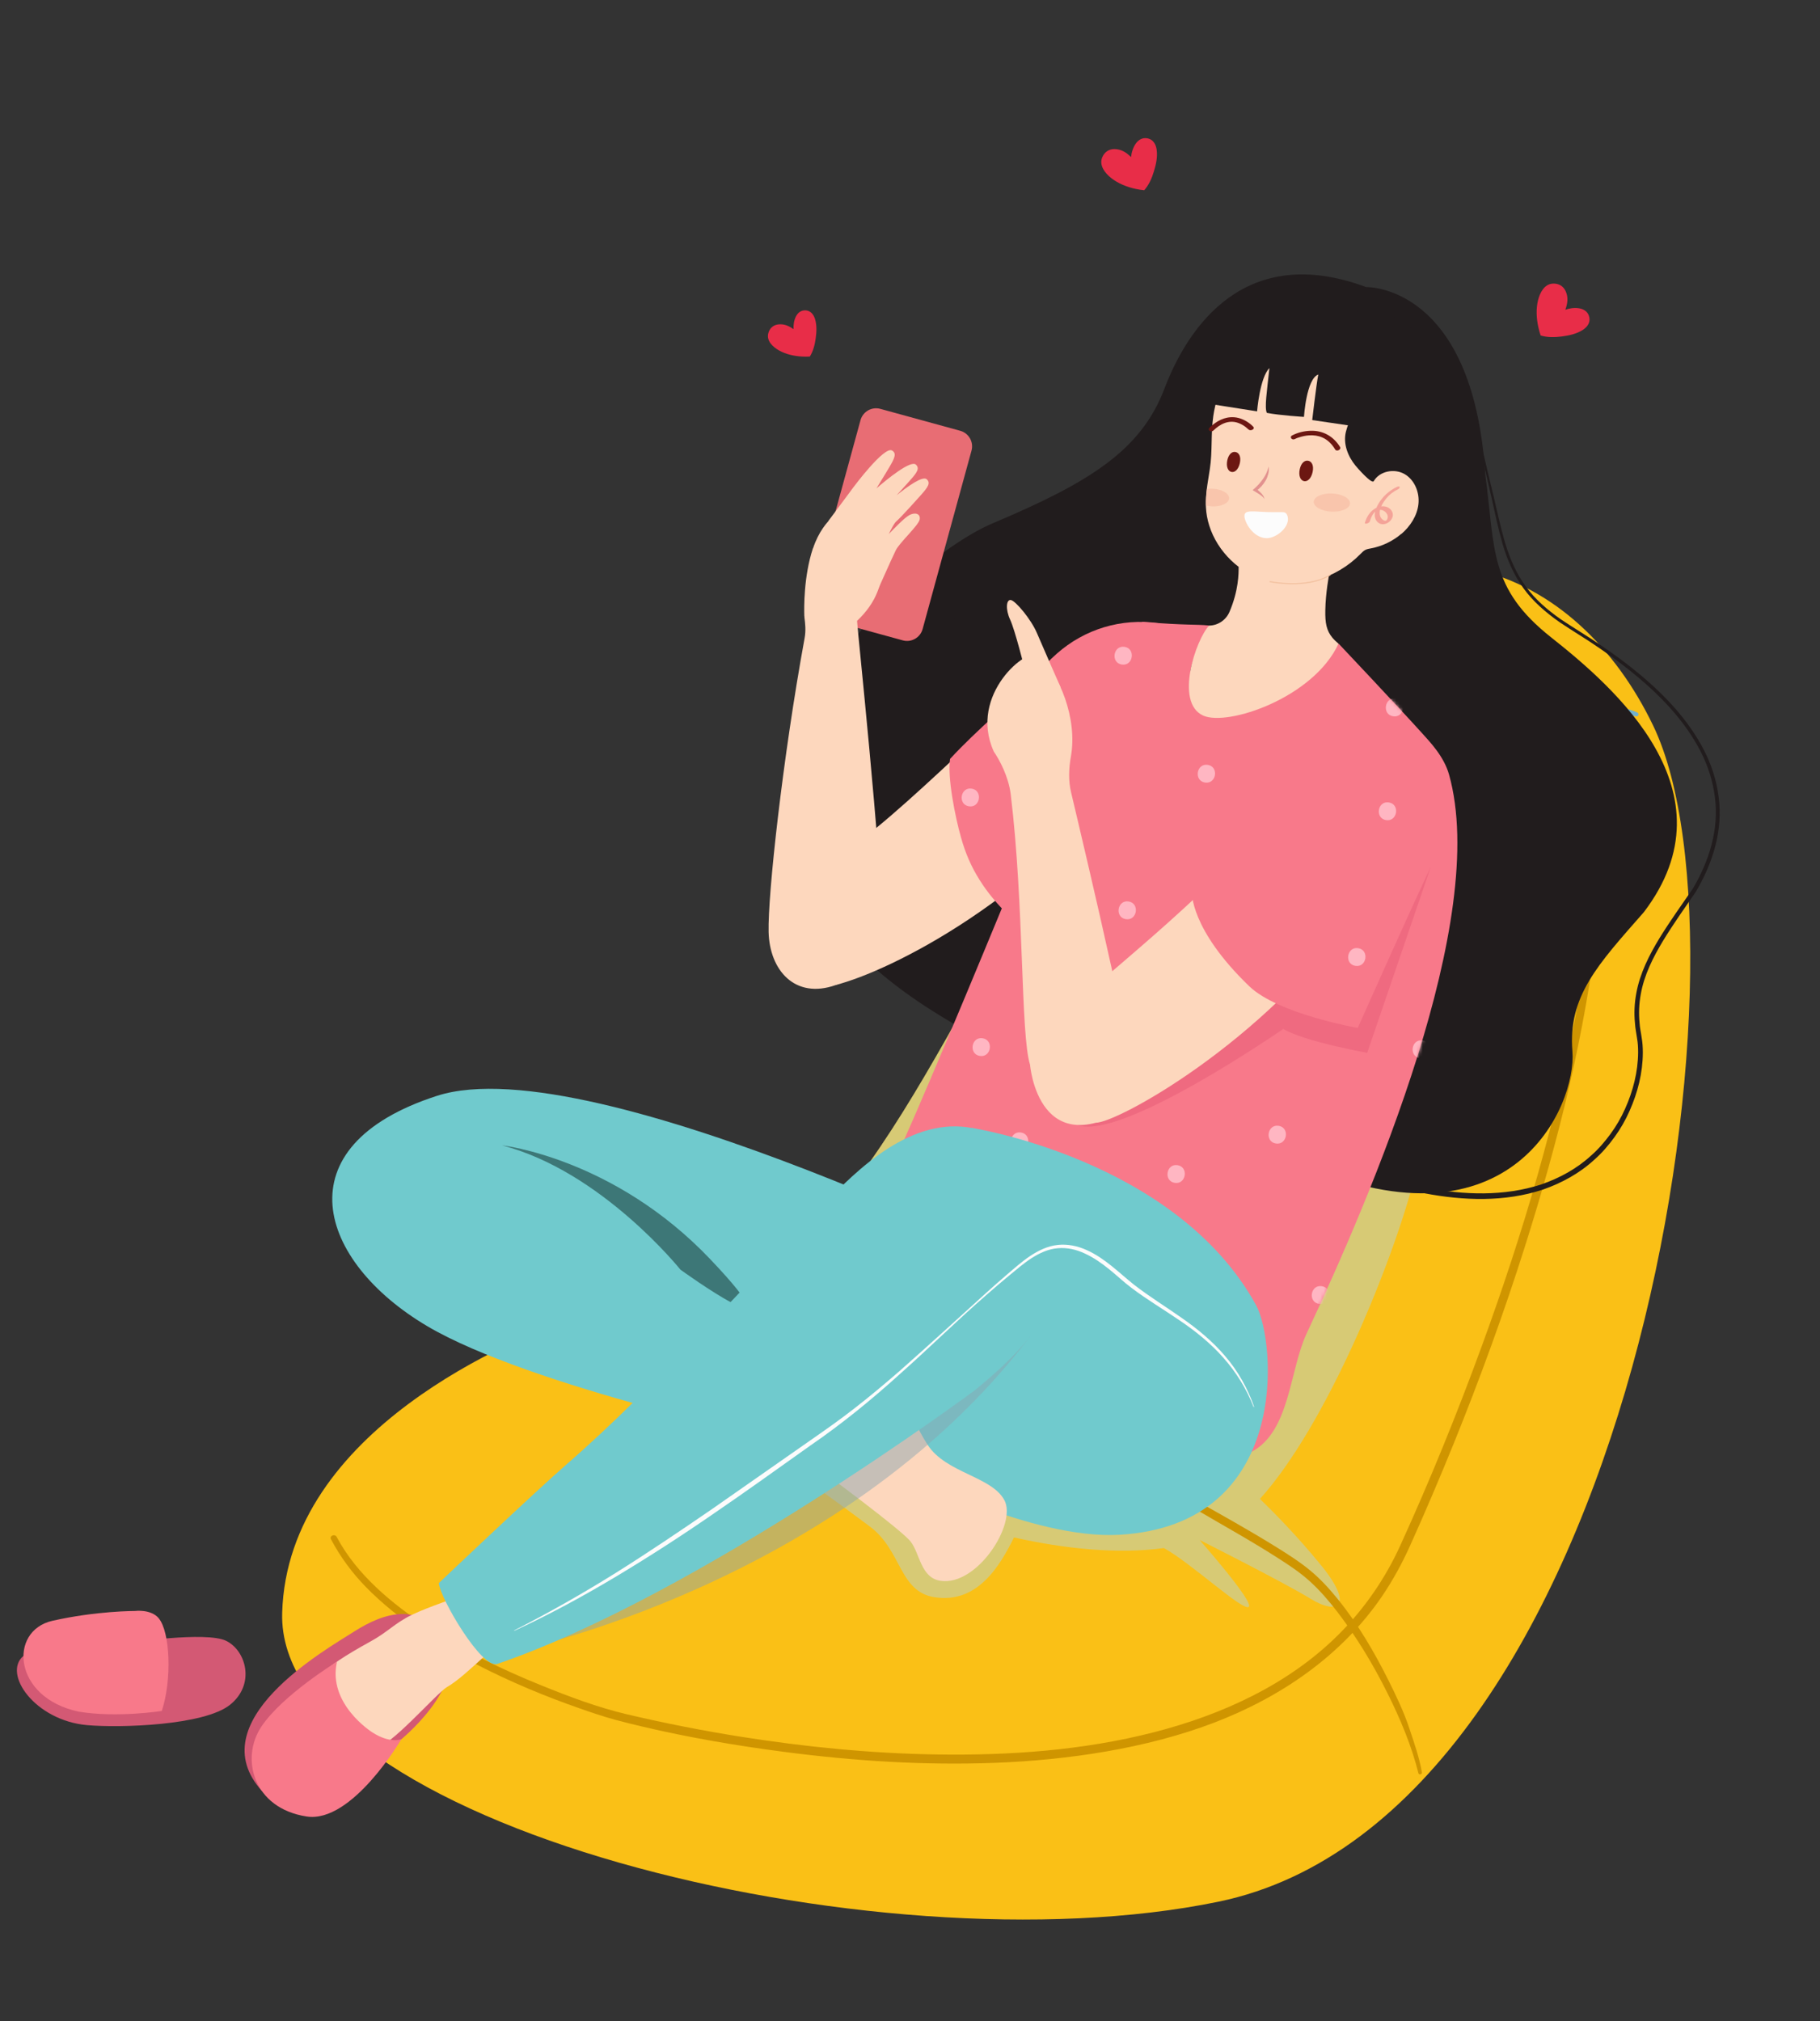 <svg width="552" height="613" viewBox="0 0 552 613" fill="none" xmlns="http://www.w3.org/2000/svg">
<rect x="0" y="0" width="552" height="613" fill="#333333" stroke="none"/>
<path d="M85.585 489.122C83.679 552.885 265.285 598.248 369.45 576.779C495.102 550.936 534.63 289.232 501.444 220.161C478.3 171.968 426.643 149.077 368.308 199.219C356.871 209.047 345.161 221.674 333.381 237.445C296.266 287.137 266.499 373.814 221.965 390.383L178.412 398.01C178.412 398.01 176.944 398.444 174.344 399.401C156.661 405.591 87.222 433.527 85.582 489.14L85.585 489.122Z" fill="#FAC016"/>
<g style="mix-blend-mode:multiply" opacity="0.44">
<path d="M178.415 397.992L221.968 390.365C266.499 373.814 296.269 287.118 333.384 237.427C345.164 221.656 356.874 209.029 368.311 199.2C399.573 205.899 397.925 202.319 397.925 202.319C397.925 202.319 447.486 220.139 449.368 263.647C449.549 268.011 449.951 267.558 449.236 272.704C455.728 269.96 472.867 271.452 473.463 272.468C474.317 273.949 457.373 275.79 447.769 282.161C447.769 282.161 463.518 282.53 471.467 286.934C462.218 286.939 446.361 289.837 446.361 289.837C446.361 289.837 471.54 304.308 468.505 304.274C464.019 304.215 444.257 298.898 444.257 298.898C440.646 314.384 436.023 329.507 429.399 355.738C422.57 382.803 402.262 432.348 382.133 454.594C385.891 458.229 393.354 465.73 400.66 474.7C410.995 487.375 405.577 489.846 397.596 484.939C389.616 480.033 363.819 467.033 363.819 467.033C363.819 467.033 380.429 485.86 378.742 487.33C377.056 488.799 361.247 474.028 353.004 469.505L352.986 469.502C339.107 471.419 322.774 469.721 307.544 466.278C303.287 474.854 296.481 486.516 283.346 484.398C272.656 482.665 273.557 470.241 263.828 462.975C237.465 443.262 199.268 416.544 184.64 413.49C175.769 411.673 173.808 405.627 174.361 399.403C176.962 398.446 178.43 398.013 178.43 398.013L178.415 397.992Z" fill="#ABD7EF"/>
</g>
<path d="M423.057 182.524C447.489 177.817 474.578 192.09 482.181 216.293C484.906 224.987 485.891 234.201 486.234 243.277C486.699 255.454 485.955 267.7 484.609 279.795C480.872 313.214 472.612 346.107 462.482 378.116C456.113 398.261 448.868 418.12 440.947 437.708C436.709 448.15 432.298 458.528 427.664 468.797C425.256 474.158 422.44 479.306 419.133 484.174C406.784 502.273 388.245 514.861 367.968 522.563C347.69 530.265 324.068 533.807 301.588 534.65C280.295 535.44 258.935 534.079 237.814 531.316C223.371 529.435 208.943 526.985 194.749 523.631C191.712 522.914 189.387 522.346 186.666 521.605C183.043 520.63 179.459 519.403 175.913 518.164C165.187 514.431 154.677 510.032 144.587 504.831C132.486 498.595 120.628 491.16 111.052 481.391C106.797 477.051 103.227 472.21 100.386 466.837C99.817 465.77 101.582 465.087 102.133 466.152C108.229 477.663 119.068 486.543 129.755 493.572C140.443 500.601 152.288 506.354 164.26 511.186C172.817 514.651 181.326 517.833 190.065 519.906C201.542 522.612 213.104 524.889 224.734 526.734C244.312 529.826 264.121 531.793 283.951 532.102C306.059 532.456 328.506 530.888 349.988 525.368C370.626 520.065 390.821 510.893 406.074 495.649C413.855 487.866 420.154 478.726 424.713 468.703C433.786 448.817 442.021 428.522 449.52 407.982C461.901 374.076 472.253 339.242 478.663 303.697C481.112 290.095 482.976 276.347 483.78 262.542C484.41 251.847 484.428 241.056 483.041 230.413C482.081 223.03 480.485 215.362 476.858 208.777C469.554 195.453 455.634 186.366 440.846 183.749C435.038 182.726 428.983 182.569 423.131 183.347C422.605 183.412 422.541 182.646 423.034 182.557L423.057 182.524Z" fill="#CF9500"/>
<path d="M337.768 439.053C340.936 441.986 344.569 444.199 348.207 446.486C352.433 449.142 356.732 451.681 361.064 454.132C369.847 459.091 378.68 463.965 387.239 469.295C390.73 471.467 394.264 473.719 397.442 476.359C400.62 478.998 403.208 481.877 405.725 484.966C411.839 492.495 416.818 501.026 421.15 509.695C423.518 514.44 425.861 519.347 427.518 524.405C428.955 528.745 430.475 533.024 431.259 537.539C431.366 538.146 430.348 538.411 430.205 537.798C428.111 529.424 424.743 521.423 420.908 513.698C416.552 504.951 411.532 496.561 405.581 488.818C403.071 485.564 400.379 482.41 397.331 479.644C394.283 476.877 391.11 474.792 387.796 472.667C379.549 467.349 370.929 462.638 362.502 457.643C357.733 454.809 353.044 451.821 348.475 448.65C344.557 445.913 340.887 442.772 337.395 439.548C337.105 439.281 337.496 438.789 337.783 439.074L337.768 439.053Z" fill="#CF9500"/>
<path d="M433.154 223.295C434.68 221.911 436.675 220.933 438.501 219.983C440.446 218.978 442.461 218.114 444.5 217.327C448.463 215.791 452.596 214.576 456.778 213.757C465.276 212.083 474.002 211.775 482.585 212.846C484.934 213.141 487.284 213.546 489.601 214.04C491.919 214.533 494.393 215.087 496.61 216.1C497.229 216.381 496.945 217.37 496.262 217.263C494.176 216.935 492.138 216.302 490.07 215.866C488.001 215.43 486.029 215.084 483.971 214.816C479.782 214.269 475.546 214.028 471.325 214.159C462.888 214.384 454.538 215.822 446.506 218.399C444.236 219.131 442.023 219.964 439.82 220.854C437.616 221.745 435.502 222.889 433.246 223.531C433.112 223.565 433.042 223.425 433.13 223.328L433.154 223.295Z" fill="#72B1CC"/>
<path d="M322.135 389.082C322.135 389.082 179.961 317.049 132.531 332.352C85.102 347.655 96.487 382.618 129.543 402.182C160.491 420.51 238.21 437.106 238.21 437.106L322.135 389.082Z" fill="#70CACD"/>
<path d="M206.398 385.098C206.398 385.098 182.482 355.197 152.244 347.367C152.244 347.367 186.197 351.13 215.46 381.945C244.705 412.756 206.416 385.1 206.416 385.1L206.398 385.098Z" fill="#3D7777"/>
<path d="M297.138 266.921C299.434 270.603 302.42 274.227 306.402 278.082C307.097 278.818 320.537 257.994 322.676 255.986C325.223 239.3 327.516 223.405 327.516 223.405C327.516 223.405 311.941 248.913 297.141 266.903L297.138 266.921Z" fill="#EF6A80"/>
<path d="M414.363 87.071C414.363 87.071 446.759 86.088 450.477 143.833C453.546 166.881 451.559 178.359 470.47 193.322C489.381 208.285 526.391 240.094 498.583 276.634C484.56 292.606 475.565 302.135 476.906 318.823C478.247 335.51 458.411 380.405 395.718 353.53C333.042 326.658 315.677 327.308 282.971 306.692C189.323 247.686 271.926 171.002 301.126 158.686C330.33 146.352 346.011 136.711 353.17 117.87C360.329 99.031 377.687 73.434 414.363 87.071Z" fill="#211C1D"/>
<path d="M399.228 89.363C409.088 89.343 418.869 92.872 426.671 98.802C434.52 104.776 440.407 113.044 444.278 122.066C444.764 123.194 445.349 124.282 445.754 125.453L446.9 128.954C447.636 131.302 448.546 133.604 448.975 136.033L450.588 143.242L452.273 150.463C453.359 155.283 454.331 160.122 455.7 164.895C457.09 169.652 459.084 174.319 462.023 178.361C464.957 182.438 468.808 185.718 472.853 188.586C476.982 191.393 481.202 193.845 485.253 196.677C493.353 202.23 501.094 208.427 507.539 215.841C510.733 219.553 513.565 223.578 515.795 227.913C518.025 232.249 519.513 236.966 520.12 241.785C521.43 251.511 518.324 261.319 513.349 269.653L513.354 269.617C509.967 274.528 506.475 279.405 503.311 284.535C500.204 289.657 497.385 295.174 496.288 301.219C495.726 304.213 495.572 307.307 495.887 310.345C495.961 311.87 496.313 313.383 496.505 314.852C496.761 316.276 496.846 317.729 496.836 319.203C496.799 325.065 495.291 330.917 492.883 336.277C491.687 338.968 490.196 341.538 488.462 343.904C486.727 346.27 484.808 348.515 482.588 350.455C478.258 354.443 473 357.307 467.449 359.222C456.204 362.899 443.988 362.439 432.399 360.213C426.58 359.023 420.886 357.39 415.181 355.59C409.497 353.775 403.815 351.942 398.195 349.953C386.926 346.043 375.803 341.676 364.825 336.963C353.895 332.184 343.091 327.074 332.649 321.301C322.201 315.565 312.026 309.262 302.593 301.987C293.215 294.721 284.321 286.479 278.281 276.249C275.29 271.13 273.392 265.5 272.907 259.556L272.408 255.105L272.113 250.649C271.861 247.675 271.924 244.696 271.858 241.715C272.027 229.841 273.656 217.826 278.1 206.771C280.36 201.295 283.061 195.944 286.759 191.285C290.388 186.596 294.674 182.416 299.492 178.947C304.412 175.661 309.736 172.843 314.834 169.714C319.964 166.608 324.976 163.317 329.748 159.675C334.521 156.033 339.011 151.959 342.708 147.189C346.435 142.46 349.333 137.029 350.997 131.239C353.833 119.635 359.385 108.68 367.377 99.787C371.4 95.4 376.168 91.554 381.759 89.388C387.301 87.177 393.671 87.088 399.231 89.345L399.228 89.363ZM399.228 89.363C393.695 87.055 387.28 87.081 381.686 89.266C376.065 91.39 371.225 95.225 367.148 99.603C359.036 108.441 353.343 119.466 350.415 131.074C348.726 136.786 345.83 142.089 342.117 146.727C338.437 151.389 333.943 155.37 329.212 158.982C324.464 162.591 319.457 165.845 314.348 168.936C309.253 172.048 303.973 174.817 298.917 178.156C293.999 181.664 289.63 185.905 285.916 190.672C282.15 195.413 279.363 200.843 277.073 206.388C272.532 217.594 270.847 229.729 270.64 241.727C270.703 244.726 270.617 247.738 270.881 250.75L271.168 255.26L271.643 259.745C271.776 261.242 271.948 262.727 272.282 264.237C272.506 265.748 272.977 267.206 273.412 268.658C273.806 270.14 274.515 271.488 275.067 272.903C275.699 274.275 276.447 275.611 277.139 276.956C283.303 287.444 292.291 295.793 301.727 303.161C311.218 310.537 321.441 316.884 331.914 322.699C342.386 328.513 353.218 333.683 364.178 338.504C375.165 343.273 386.319 347.682 397.618 351.633C403.253 353.644 408.95 355.498 414.673 357.3C420.381 359.082 426.183 360.731 432.095 361.918C443.866 364.154 456.358 364.621 467.978 360.781C473.708 358.784 479.171 355.786 483.634 351.652C485.923 349.631 487.909 347.305 489.697 344.836C491.485 342.368 493.005 339.728 494.236 336.932C496.711 331.38 498.242 325.384 498.266 319.243C498.267 317.712 498.175 316.185 497.901 314.647C497.711 313.159 497.345 311.737 497.28 310.269C496.984 307.344 497.116 304.394 497.64 301.524C498.662 295.725 501.365 290.356 504.428 285.283C507.529 280.197 511.004 275.318 514.394 270.389L514.4 270.353C516.934 266.065 518.986 261.442 520.244 256.602C521.519 251.765 521.915 246.661 521.259 241.687C520.621 236.716 519.078 231.879 516.772 227.439C514.484 223.002 511.571 218.91 508.329 215.154C501.767 207.665 493.957 201.439 485.784 195.875C481.731 193.061 477.426 190.558 473.379 187.819C469.38 185.014 465.61 181.802 462.749 177.847C459.867 173.907 457.907 169.374 456.509 164.671C455.11 159.968 454.102 155.123 452.96 150.312L451.216 143.119L449.533 135.881C449.086 133.449 448.161 131.126 447.389 128.772L446.192 125.245C445.769 124.071 445.184 122.983 444.68 121.852C440.701 112.814 434.725 104.532 426.776 98.597C418.859 92.704 409.045 89.263 399.174 89.355L399.228 89.363Z" fill="#211C1D"/>
<path d="M254.888 258.037C261.676 258.217 306.742 212.8 322.3 199.246C332.48 190.383 345.982 191.1 345.982 191.1C354.606 201.182 353.803 219.083 346.094 229.459C313.726 272.977 269.905 294.511 253.453 298.736C267.95 284.554 254.891 258.019 254.891 258.019L254.888 258.037Z" fill="#FDD7BD"/>
<path d="M288.156 230.141C287.297 235.615 289.651 247.609 291.493 254.061C292.789 258.711 294.554 262.844 297.138 266.922C299.434 270.603 302.42 274.228 306.402 278.082C307.097 278.818 320.537 257.994 322.676 255.987C322.801 255.895 322.905 255.819 322.941 255.825C324.361 255.698 325.717 255.043 326.985 254.357C329.573 253.01 332.145 251.532 334.714 250.072C336.872 248.769 339.112 247.404 340.596 245.349C342.596 242.582 343.033 238.979 343.385 235.565L351.251 188.994C340.054 187.438 329.013 190.76 320.523 198.247C318.368 200.123 316.389 202.284 314.454 204.398C306.093 213.528 296.547 221.052 288.174 230.143L288.156 230.141Z" fill="#F8798A"/>
<path d="M379.599 440.34C363.838 446.15 370.615 410.496 367.925 410.498C338.851 410.748 271.111 379.52 264.163 366.399C272.312 355.095 325.747 220.36 328.625 217.048C340.108 203.758 341.142 192.241 346.501 188.617C360.148 189.708 362.331 189.294 366.707 189.705C365.275 193.189 362.496 197.513 361.342 202.166C359.311 210.408 366.734 218.161 375.093 216.669C392.149 213.645 405.99 195.19 405.99 195.19C405.99 195.19 423.951 214.211 431.342 222.401C433.709 225.043 437.929 229.377 439.491 234.918C451.815 278.922 416.003 362.325 396.289 404.453C391.073 415.609 391.302 434.096 379.623 440.307L379.599 440.34Z" fill="#F8798A"/>
<path d="M433.887 263.098L414.669 319.309C414.669 319.309 395.727 315.928 389.204 312.063C389.204 312.063 341.013 345.475 327.291 341.346C313.551 337.215 370.753 277.743 370.753 277.743L433.887 263.098Z" fill="#EF6A80"/>
<path d="M327.829 303.422C333.737 296.305 359.758 277.954 391.904 242.538C400.972 232.541 415.227 233.156 415.227 233.156C424.738 242.399 418.525 265.889 411.112 276.497C383.188 316.469 338.196 340.882 332.289 340.489C345.403 325.02 327.847 303.425 327.847 303.425L327.829 303.422Z" fill="#FDD7BD"/>
<path d="M301.376 227.843C301.376 227.843 301.404 227.903 301.416 227.942C303.26 230.63 305.858 235.559 306.54 240.832C310.673 274.822 309.497 313.754 312.408 322.902C312.408 322.902 314.91 354.606 344.44 334.555C345.96 329.222 329.785 261.162 324.848 240.275C324.008 236.711 324.163 233.027 324.803 229.419C326.86 217.841 321.273 204.38 315.025 198.767C311.827 195.903 293.639 210.594 301.376 227.843Z" fill="#FDD7BD"/>
<path d="M433.607 225.691C433.607 225.691 446.527 238.329 434.562 261.728C430.923 268.833 411.802 311.755 411.802 311.755C411.802 311.755 387.682 307.562 378.893 299.115C360.873 281.764 361.495 270.533 361.495 270.533C361.495 270.533 371.976 261.274 379.758 253.252C384.397 248.463 374.861 248.885 374.861 248.885L394.558 218.249L433.592 225.67L433.607 225.691Z" fill="#F8798A"/>
<mask id="mask0_62_236" style="mask-type:luminance" maskUnits="userSpaceOnUse" x="264" y="188" width="179" height="253">
<path d="M303.862 275.487C301.133 272.568 298.92 269.766 297.156 266.925C294.572 262.847 292.807 258.714 291.511 254.064C289.687 247.614 287.315 235.618 288.174 230.143C296.529 221.049 306.072 213.543 314.454 204.398C316.389 202.284 318.347 200.138 320.523 198.247C327.813 191.827 336.96 188.484 346.481 188.632L346.606 188.652C348.004 188.668 349.408 188.76 350.816 188.944C360.658 189.622 362.84 189.338 366.704 189.723C365.273 193.207 362.493 197.531 361.339 202.184C359.308 210.426 366.731 218.179 375.09 216.687C392.146 213.664 405.987 195.209 405.987 195.209C405.987 195.209 423.948 214.229 431.339 222.419C433.706 225.061 437.926 229.395 439.488 234.936C451.812 278.94 416 362.343 396.286 404.471C391.07 415.627 391.299 434.114 379.62 440.325C363.859 446.135 370.636 410.481 367.946 410.483C338.872 410.733 271.132 379.505 264.183 366.384C268.775 360.019 287.702 314.576 303.886 275.454L303.862 275.487Z" fill="white"/>
</mask>
<g mask="url(#mask0_62_236)">
<path d="M365.473 237.337C362.021 236.795 362.863 231.429 366.316 231.971C369.768 232.513 368.925 237.879 365.473 237.337Z" fill="#FFB6C2"/>
<path d="M386.972 346.807C383.52 346.265 384.363 340.899 387.815 341.441C391.267 341.983 390.424 347.349 386.972 346.807Z" fill="#FFB6C2"/>
<path d="M356.302 358.745C352.85 358.203 353.693 352.837 357.145 353.379C360.597 353.921 359.754 359.287 356.302 358.745Z" fill="#FFB6C2"/>
<path d="M297.183 320.254C293.731 319.712 294.573 314.346 298.026 314.888C301.478 315.43 300.635 320.796 297.183 320.254Z" fill="#FFB6C2"/>
<path d="M340.234 201.546C336.782 201.004 337.624 195.638 341.077 196.18C344.529 196.722 343.686 202.088 340.234 201.546Z" fill="#FFB6C2"/>
<path d="M422.518 217.234C419.066 216.692 419.908 211.326 423.361 211.868C426.813 212.41 425.97 217.776 422.518 217.234Z" fill="#FFB6C2"/>
<path d="M430.648 320.915C427.196 320.373 428.039 315.007 431.491 315.549C434.943 316.091 434.1 321.457 430.648 320.915Z" fill="#FFB6C2"/>
<path d="M400.06 395.452C396.608 394.91 397.451 389.544 400.903 390.086C404.355 390.628 403.512 395.994 400.06 395.452Z" fill="#FFB6C2"/>
<path d="M308.815 348.834C305.363 348.292 306.206 342.926 309.658 343.468C313.11 344.01 312.268 349.376 308.815 348.834Z" fill="#FFB6C2"/>
<path d="M341.464 278.772C338.012 278.23 338.855 272.864 342.307 273.406C345.759 273.948 344.916 279.314 341.464 278.772Z" fill="#FFB6C2"/>
<path d="M293.872 244.545C290.42 244.003 291.262 238.637 294.714 239.179C298.167 239.721 297.324 245.087 293.872 244.545Z" fill="#FFB6C2"/>
<path d="M420.391 248.729C416.939 248.187 417.782 242.82 421.234 243.362C424.686 243.905 423.843 249.271 420.391 248.729Z" fill="#FFB6C2"/>
<path d="M411.092 292.935C407.64 292.393 408.482 287.026 411.934 287.569C415.386 288.111 414.544 293.477 411.092 292.935Z" fill="#FFB6C2"/>
</g>
<path d="M208.997 427.094L274.518 446.756C274.518 446.756 312.955 467.018 339.561 465.475C391.864 462.433 386.898 406.65 380.982 395.869C356.701 351.629 294.749 342.086 294.749 342.086L209.015 427.097L208.997 427.094Z" fill="#70CACD"/>
<path d="M120.968 528.13C120.968 528.13 142.034 511.419 135.022 498.343C128.011 485.267 116.475 489.046 107.466 494.791C98.461 500.517 60.336 522.152 79.5 543.244L120.965 528.148L120.968 528.13Z" fill="#D35974"/>
<path d="M153.557 474.406C153.557 474.406 146.274 480.662 140.833 483.516C139.207 484.368 130.038 487.264 124.911 489.762C119.462 492.43 117.931 494.791 112.125 497.976C105.167 501.81 99.299 505.501 97.771 507.844C93.427 514.506 109.104 529.182 114.098 529.874C117.813 530.384 132.524 513.431 135.504 511.703C138.989 509.685 142.629 506.216 147.912 501.437C157.706 492.568 171.759 487.782 171.759 487.782" fill="#FDD7BD"/>
<path d="M112.872 525.364C112.872 525.364 99.256 516.805 102.212 503.965C102.212 503.965 85.726 514.034 79.279 523.65C72.85 533.268 76.755 548.402 92.979 550.913C106.809 553.066 121.713 527.49 121.713 527.49C121.713 527.49 118.233 528.881 112.872 525.364Z" fill="#F8798A"/>
<path d="M199.439 423.434L230.312 411.141C230.312 411.141 238.963 416.946 245.185 419.325C247.653 420.266 251.448 421.324 255.464 422.618C258.46 422.425 263.752 422.517 269.462 424.872C278.148 428.45 275.837 429.674 281.368 438.218C286.898 446.762 300.744 447.755 304.622 454.97C308.5 462.184 296.289 481.172 285.195 479.43C279.262 478.498 279.009 471.189 276.223 467.578C273.437 463.967 249.26 446.166 249.26 446.166C246.554 444.394 243.56 442.226 239.813 439.571C228.127 431.278 199.439 423.434 199.439 423.434Z" fill="#FDD7BD"/>
<g style="mix-blend-mode:multiply" opacity="0.48">
<path d="M311.859 406.067C254.402 480.887 155.397 500.933 155.397 500.933C155.397 500.933 257.726 414.191 299.244 391.484C313.756 383.541 319.802 395.727 311.859 406.067Z" fill="#89A5AF"/>
</g>
<path d="M150.799 504.639C146.089 506.243 133.58 484.886 133.073 480.138C133.073 480.138 162.558 452.165 171.835 444.12C199.285 420.31 227.851 387.395 253.415 361.63C265.895 349.031 283.3 335.453 302.31 344.62C317.895 352.141 325.099 372.314 321.638 387.085C318.176 401.856 306.975 412.293 295.731 421.598C295.731 421.598 212.241 483.639 150.796 504.657L150.799 504.639Z" fill="#70CACD"/>
<path d="M321.737 208.586C321.737 208.586 316.276 196.196 314.502 192.006C312.728 187.816 308.009 182.204 306.588 181.981C305.168 181.758 304.924 184.838 306.386 187.964C307.848 191.09 310.752 202.746 310.752 202.746L321.737 208.586Z" fill="#FDD7BD"/>
<path d="M38.868 498.245C38.868 498.245 62.493 494.685 68.571 497.632C74.648 500.579 77.564 510.871 69.697 517.09C61.812 523.306 36.54 524.098 26.418 523.21C10.572 521.81 0.636 507.537 7.152 502.176C13.665 496.833 37.779 498.258 37.779 498.258" fill="#D35974"/>
<path d="M48.157 490.828C51.598 494.967 52.205 509.399 49.073 518.907C49.073 518.907 35.546 521.045 23.945 519.131C3.891 514.968 2.483 494.598 15.874 491.571C29.264 488.544 40.955 488.59 40.955 488.59C40.955 488.59 45.773 487.945 48.16 490.81L48.157 490.828Z" fill="#F8798A"/>
<path d="M366.722 189.725C362.78 193.829 356.133 213.045 364.922 217.027C372.32 220.366 398.313 211.697 405.966 195.223C405.218 194.589 404.593 193.993 404.082 193.377C402.321 191.219 401.884 188.954 401.962 185.055C402.051 179.681 403.132 174.205 403.132 174.205C403.132 174.205 375.69 171.446 375.671 171.922C375.686 173.936 375.668 179.099 372.902 185.566C371.85 188.039 369.456 189.675 366.776 189.733L366.74 189.728L366.722 189.725Z" fill="#FDD7BD"/>
<path d="M467.292 101.748C469.348 102.385 471.625 102.318 473.732 102.04C475.913 101.755 478.126 101.272 480.007 100.091C481.337 99.249 482.372 97.935 482.043 96.278C481.402 92.967 477.225 93.049 474.765 93.936C475.453 92.014 475.703 90.19 474.869 88.343C474.163 86.738 472.689 85.916 470.961 86.013C468.359 86.158 467.039 88.811 466.485 91.049C465.83 93.695 465.988 96.562 466.569 99.199C466.747 100.057 466.998 100.927 467.272 101.763" fill="#E82D48"/>
<path d="M347.03 57.715C348.464 56.095 349.36 54.022 349.976 51.978C350.618 49.883 351.115 47.655 350.817 45.449C350.62 43.887 349.84 42.399 348.209 41.995C344.925 41.203 343.272 45.039 343.048 47.643C341.595 46.215 340.054 45.235 338.013 45.21C336.266 45.194 334.913 46.181 334.273 47.796C333.319 50.23 335.187 52.534 336.971 53.958C339.099 55.658 341.772 56.705 344.408 57.285C345.262 57.474 346.143 57.613 347.033 57.697" fill="#E82D48"/>
<path d="M267.006 124.002L291.228 130.648C293.836 131.363 295.369 134.061 294.654 136.672L279.826 190.782C279.111 193.393 276.416 194.93 273.809 194.215L249.587 187.569C246.98 186.853 245.446 184.156 246.162 181.544L260.989 127.435C261.705 124.823 264.399 123.286 267.006 124.002Z" fill="#E86D74"/>
<path d="M246.561 166.282C243.722 174.858 243.876 184.44 243.939 186.738C243.963 186.816 243.955 186.87 243.967 186.909C243.966 187.148 243.983 187.28 243.983 187.28C244.215 189.088 244.476 191.177 244.02 193.615C237.371 229.971 232.849 271.44 233.116 282.645C233.396 294.24 241.099 303.143 253.468 298.757C263.418 295.227 267.866 284.264 267.866 284.264C267.295 258.804 259.836 188.865 259.944 188.292C271.918 177.035 267.502 163.628 261.722 155.968C260.077 153.772 258.389 153.728 256.914 153.737C256.914 153.737 249.856 156.448 246.597 166.287L246.561 166.282Z" fill="#FDD7BD"/>
<path d="M251.253 157.996L258.914 147.685C258.914 147.685 268.208 135.196 270.561 136.635C271.958 137.482 271.452 138.823 269.631 141.858C269.631 141.858 267.55 145.37 265.831 148.107C269.07 145.313 276.213 139.479 277.776 140.905C278.983 142.017 278.24 143.229 275.876 145.847C275.876 145.847 273.907 148.065 271.951 150.194C275.43 147.4 279.866 144.259 281.075 145.353C282.283 146.465 281.54 147.677 279.176 150.295C279.176 150.295 273.447 156.739 271.826 158.145C271.25 158.645 270.421 160.175 269.569 161.96C271.066 160.406 274.152 157.182 275.732 156.267C277.414 155.295 279.243 155.73 278.945 157.51C278.665 159.293 272.872 164.509 271.688 166.888C270.504 169.266 264.907 181.912 264.907 181.912L266.211 168.795L264.323 161.93C263.609 163.663 263.091 164.966 263.091 164.966L261.494 159.18C261.044 161.341 260.737 163.064 260.737 163.064L251.222 157.954L251.253 157.996Z" fill="#FDD7BD"/>
<path d="M425.058 161.873C422.439 164.119 419.23 165.663 415.831 166.31C415.26 166.423 414.677 166.498 414.138 166.764C413.539 167.057 413.071 167.574 412.591 168.052C405.372 175.425 394.174 178.925 384.229 176.201C376.087 173.963 369.225 167.331 366.74 159.339C366.188 157.574 365.848 155.749 365.754 153.889C365.746 153.703 365.738 153.518 365.731 153.332C365.679 151.663 365.814 149.987 366.017 148.34C366.108 147.524 366.236 146.713 366.363 145.903C366.558 144.661 366.75 143.436 366.94 142.23C367.774 136.918 367.206 131.496 367.987 126.175C369.084 118.598 372.947 109.37 380.92 106.932C385.605 105.491 389.888 106.957 394.507 107.7C397.329 108.143 400.171 107.649 402.872 108.866C407.481 110.955 410.544 115.385 410.949 120.43C411.244 124.185 409.077 127.425 408.212 130.942C407.306 134.601 408.81 138.398 411.113 141.213C411.56 141.764 416.052 146.952 416.656 145.922C418.429 142.842 422.925 142.017 425.984 143.77C429.059 145.544 430.596 149.365 430.206 152.902C429.819 156.421 427.733 159.617 425.049 161.927L425.058 161.873Z" fill="#FDD7BD"/>
<path d="M376.047 140.431C375.636 142.341 374.536 143.367 373.486 143.129C372.434 142.908 371.841 141.523 372.233 139.611C372.643 137.701 373.716 136.855 374.765 137.093C375.818 137.314 376.457 138.521 376.047 140.431Z" fill="#6C1712"/>
<path d="M391.937 132.04C393.602 131.176 395.573 130.71 397.442 130.653C401.223 130.509 404.457 132.327 406.419 135.55C406.903 136.346 405.407 137.07 404.969 136.337C404.018 134.767 402.758 133.407 401.049 132.677C399.808 132.132 398.436 131.953 397.078 132.035C395.998 132.105 394.95 132.328 393.939 132.668C393.357 132.853 393.241 132.89 392.719 133.159C391.856 133.614 390.957 132.532 391.937 132.04Z" fill="#6C1712"/>
<path d="M378.641 130.248C378.547 130.141 378.752 130.357 378.689 130.292C378.626 130.227 378.577 130.182 378.514 130.117C378.288 129.915 378.061 129.714 377.832 129.53C377.142 128.998 376.363 128.562 375.543 128.267C372.7 127.248 370.04 128.584 367.994 130.587C367.341 131.223 366.078 130.471 366.861 129.708C368.886 127.72 371.465 126.316 374.376 126.552C376.14 126.7 377.822 127.481 379.197 128.582C379.523 128.855 379.848 129.127 380.13 129.448C380.74 130.135 379.242 130.877 378.679 130.235L378.641 130.248Z" fill="#6C1712"/>
<path d="M398.113 143.158C397.697 145.104 396.555 146.161 395.487 145.919C394.417 145.696 393.794 144.27 394.21 142.324C394.626 140.378 395.719 139.516 396.807 139.743C397.878 139.966 398.529 141.212 398.113 143.158Z" fill="#6C1712"/>
<path d="M384.056 163.221C387.095 163.348 391.648 159.579 390.442 156.346C390.325 156.032 390.152 155.728 389.884 155.557C389.55 155.338 389.128 155.327 388.724 155.319C387.195 155.319 385.66 155.355 384.121 155.298C380.002 155.131 377.505 154.609 377.429 156.387C377.352 158.165 379.917 163.07 384.038 163.219L384.056 163.221Z" fill="#FCFCFC"/>
<path d="M398.45 152.16C398.377 153.68 400.781 155.035 403.816 155.179C406.852 155.324 409.385 154.209 409.458 152.689C409.531 151.169 407.128 149.813 404.092 149.669C401.056 149.524 398.523 150.64 398.45 152.16Z" fill="#F9C5AC"/>
<path d="M367.555 153.563C366.914 153.536 366.321 153.443 365.772 153.302C365.721 151.633 365.855 149.957 366.058 148.31C366.605 148.229 367.2 148.194 367.82 148.236C370.637 148.364 372.864 149.673 372.778 151.155C372.693 152.636 370.369 153.71 367.552 153.581L367.555 153.563Z" fill="#F9C5AC"/>
<path d="M413.982 158.492C414.643 156.271 416.085 154.246 418.459 153.678C419.435 153.444 420.489 153.536 421.318 154.127C422.08 154.671 422.585 155.562 422.417 156.514C422.09 158.363 419.601 159.78 417.997 158.495C416.134 156.985 417.134 154.374 418.136 152.686C419.412 150.543 421.341 148.817 423.575 147.728C423.775 147.631 424.347 147.388 424.503 147.69C424.658 147.991 424.143 148.334 423.944 148.432C422.588 149.086 421.394 150.006 420.435 151.184C419.476 152.362 418.488 153.96 418.443 155.539C418.435 156.294 418.699 157.074 419.305 157.557C419.764 157.924 420.352 158.164 420.682 157.588C421.448 156.232 420.117 154.732 418.752 154.628C416.841 154.476 415.892 156.652 415.451 158.169C415.303 158.644 413.778 159.198 413.982 158.492Z" fill="#F4A398"/>
<path d="M384.765 141.579C384.403 142.943 383.843 144.165 383.063 145.26C382.304 146.34 381.389 147.359 380.406 148.219L379.916 148.641L380.437 148.962C380.972 149.305 381.568 149.62 382.098 149.998C382.363 150.187 382.628 150.376 382.872 150.581C383.096 150.8 383.355 151.026 383.394 151.364C383.505 151.012 383.304 150.649 383.128 150.363C382.936 150.056 382.721 149.782 382.483 149.542C381.988 149.058 381.492 148.574 380.926 148.19L380.957 148.933C382.179 148.073 383.142 146.988 383.875 145.72C384.25 145.096 384.488 144.395 384.671 143.704C384.871 143.016 384.861 142.258 384.804 141.566L384.765 141.579Z" fill="#E2928F"/>
<path d="M385.066 176.388C385.066 176.388 396.408 178.777 403.498 174.337" stroke="#F2C09E" stroke-width="0.31" stroke-miterlimit="10"/>
<path d="M364.694 122.153L381.272 124.756C381.272 124.756 382.085 114.533 385.009 111.634C384.217 119.019 383.505 123.557 384.22 125.219C388.189 125.99 395.489 126.435 395.489 126.435C395.489 126.435 396.215 114.888 399.827 113.591C399.224 116.726 397.99 127.4 397.99 127.4L419.474 130.552C419.474 130.552 431.193 106.136 411.606 94.425C397.037 85.717 368.488 85.201 364.676 122.15L364.694 122.153Z" fill="#211C1D"/>
<path d="M380.354 426.62C378.406 421.074 375.473 415.816 371.61 411.316C367.769 406.801 363.171 402.998 358.334 399.655C353.524 396.262 348.499 393.185 343.903 389.603C339.4 386.017 335.152 381.623 329.626 379.15C326.913 377.894 323.81 377.241 320.791 377.578C317.738 377.893 314.962 379.265 312.496 380.889C310.007 382.546 307.819 384.509 305.566 386.424C303.33 388.343 301.127 390.285 298.937 392.266C290.218 400.159 281.562 408.118 272.752 415.886C268.313 419.747 263.817 423.506 259.179 427.114C254.556 430.742 249.76 434.067 244.919 437.44L216.01 457.643C206.324 464.296 196.596 470.869 186.644 477.111C176.679 483.314 166.463 489.127 155.991 494.457C155.952 494.47 155.943 494.524 155.976 494.547C155.989 494.586 156.025 494.592 156.066 494.561C166.752 489.634 177.09 483.987 187.175 477.951C197.264 471.896 207.149 465.496 216.822 458.804C226.541 452.175 236.077 445.295 245.656 438.496C255.359 431.846 264.531 424.356 273.233 416.46C282.033 408.635 290.387 400.37 299.261 392.667C301.464 390.725 303.696 388.825 305.962 386.948C308.226 385.089 310.446 383.15 312.885 381.577C315.304 380.02 318.004 378.783 320.839 378.564C323.679 378.309 326.522 378.977 329.11 380.213C331.721 381.417 334.109 383.102 336.367 384.914C338.625 386.726 340.753 388.776 343.143 390.572C347.868 394.156 352.943 397.148 357.767 400.452C362.615 403.723 367.194 407.412 371.055 411.801C374.92 416.172 378.072 421.206 380.196 426.687C380.208 426.726 380.244 426.732 380.283 426.719C380.321 426.707 380.327 426.671 380.315 426.632L380.354 426.62Z" fill="#FCFCFC"/>
<path d="M245.614 108.14C246.643 106.512 247.134 104.56 247.395 102.663C247.664 100.713 247.778 98.701 247.21 96.804C246.811 95.468 245.914 94.257 244.441 94.136C241.438 93.904 240.519 97.524 240.69 99.839C239.214 98.796 237.712 98.154 235.922 98.408C234.374 98.644 233.325 99.697 232.994 101.214C232.491 103.478 234.462 105.245 236.236 106.262C238.351 107.461 240.846 108 243.238 108.136C244.022 108.186 244.815 108.181 245.596 108.138" fill="#E82D48"/>
</svg>
